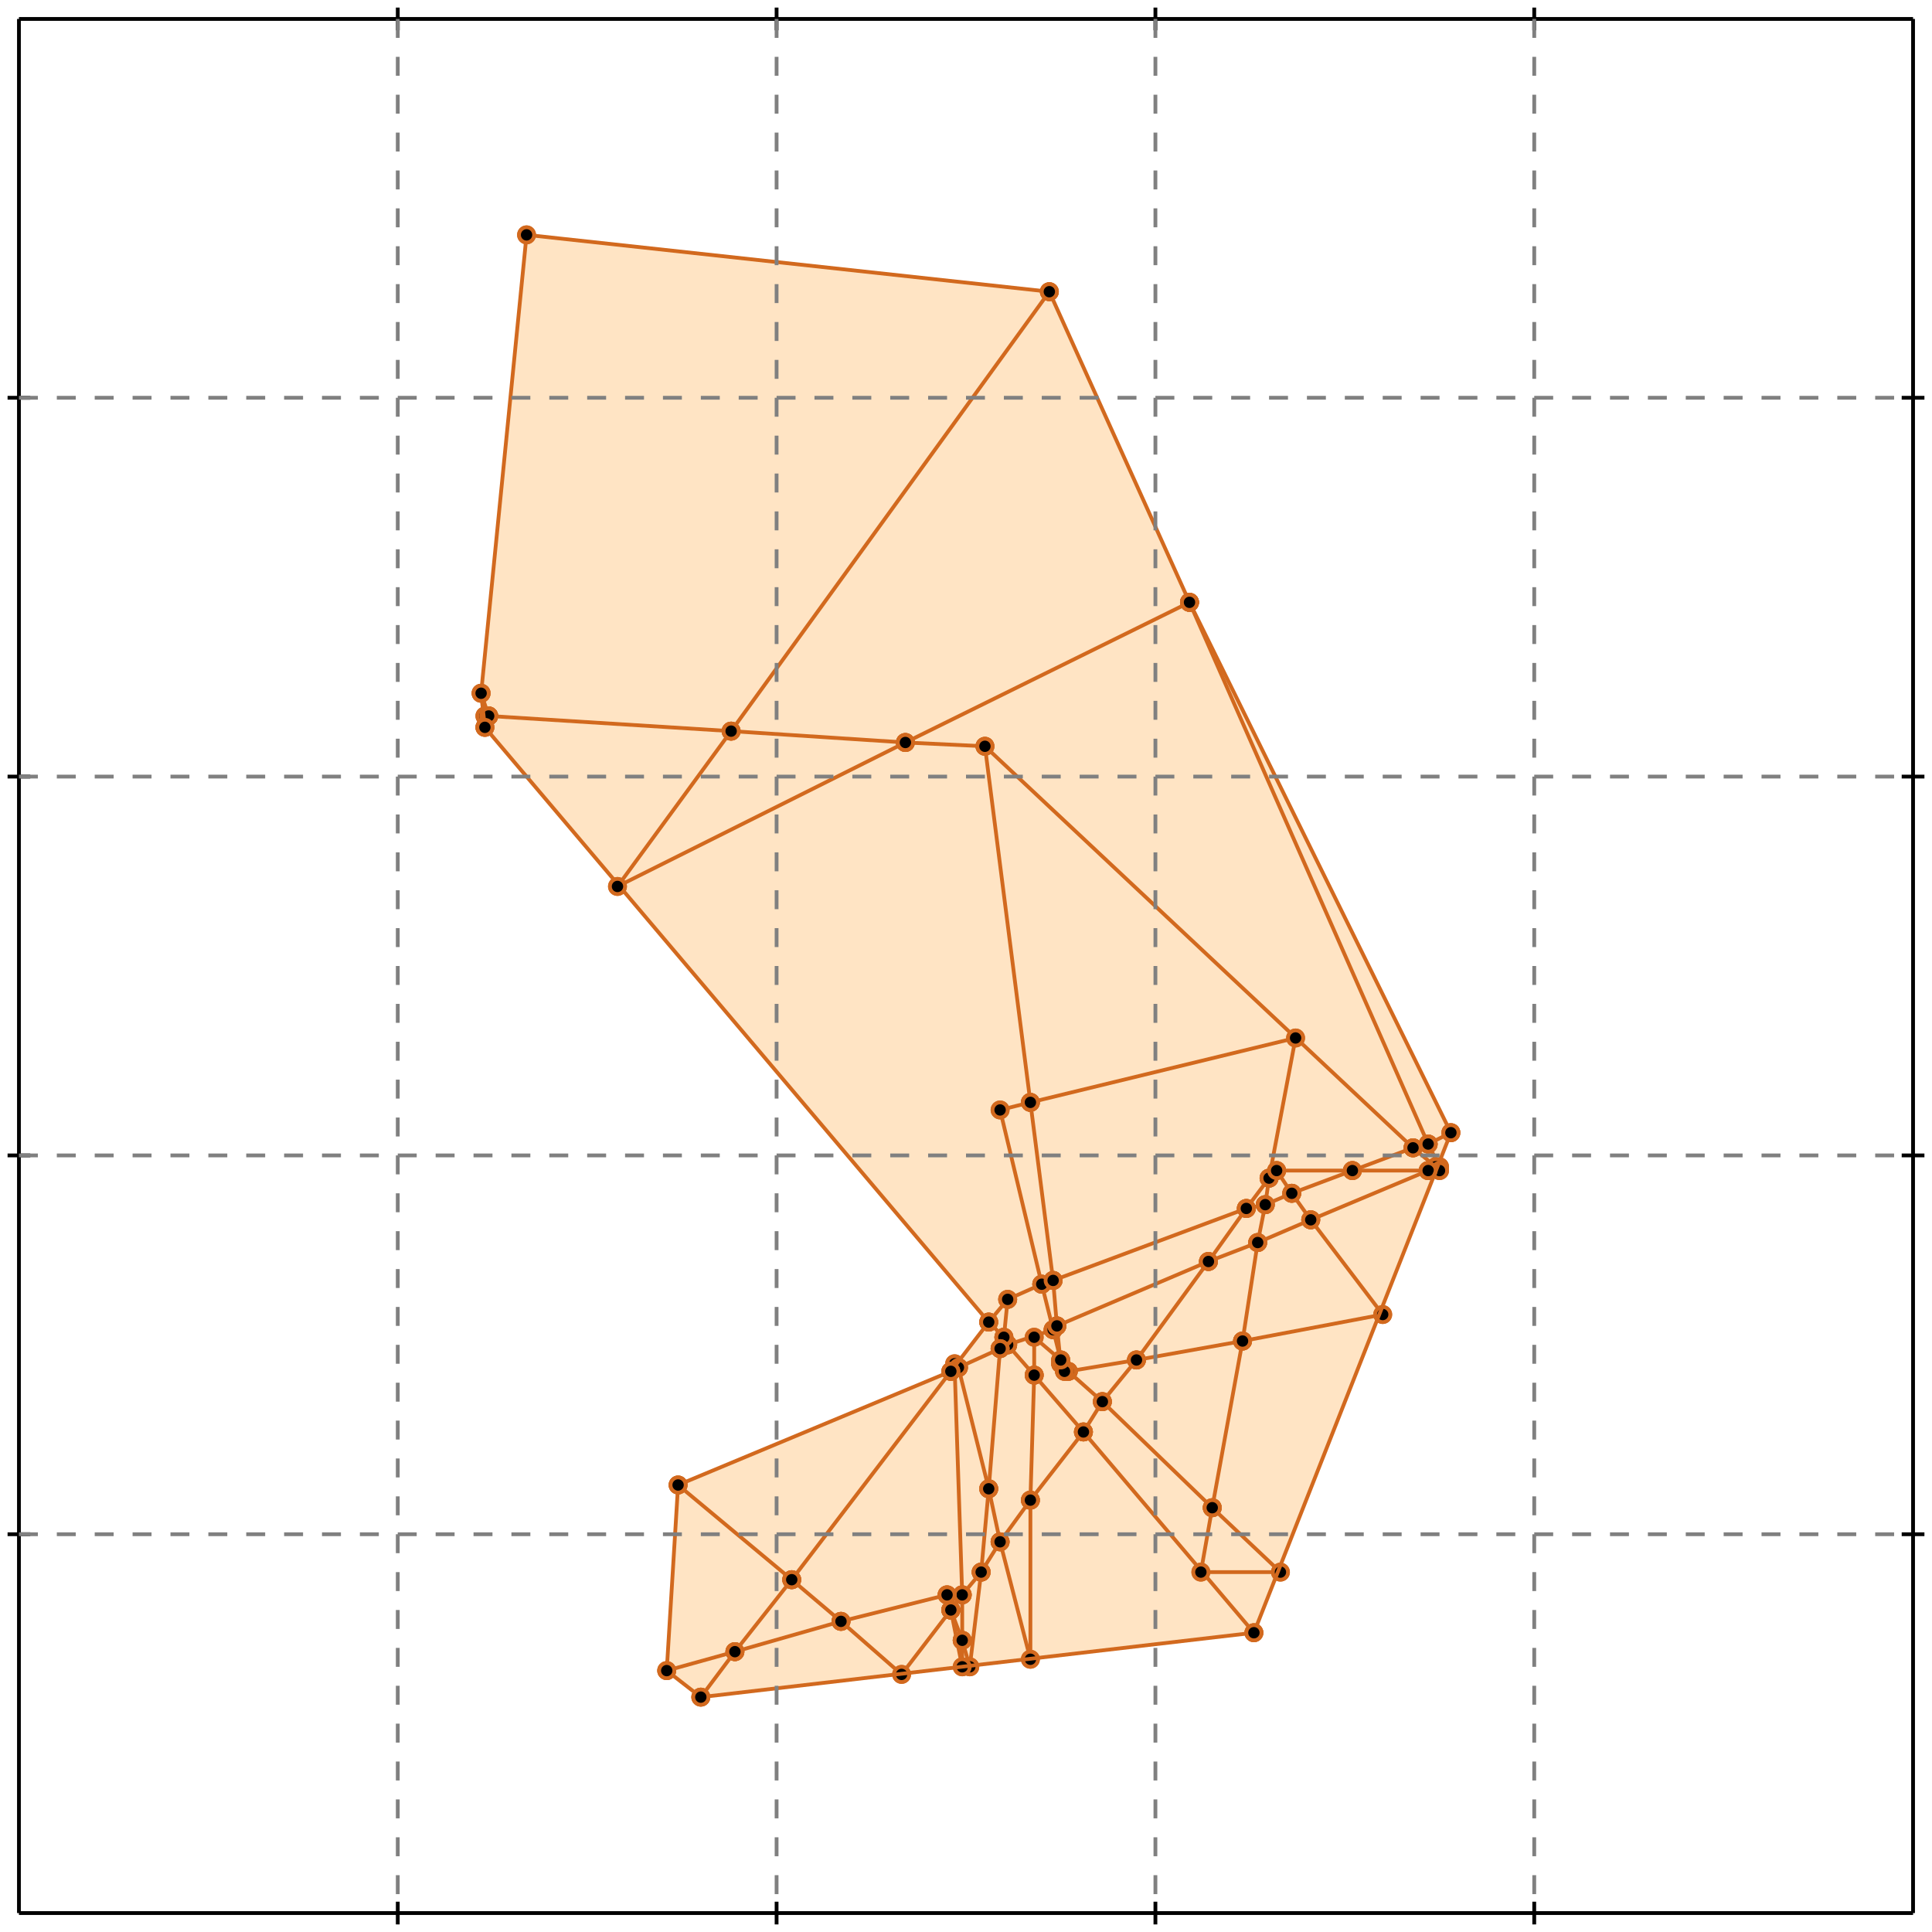 <?xml version="1.0" standalone="no"?>
<!DOCTYPE svg PUBLIC "-//W3C//DTD SVG 1.1//EN" 
  "http://www.w3.org/Graphics/SVG/1.1/DTD/svg11.dtd">
<svg width="510" height="510" version="1.1" id="toplevel"
    xmlns="http://www.w3.org/2000/svg"
    xmlns:xlink="http://www.w3.org/1999/xlink">
  <polygon points="185,448 331,431 383,299 314,159 314,159 277,77 139,62 127,183 128,192 261,349 251,362 179,392 176,441"
           fill="bisque"/>
  <g stroke="chocolate" stroke-width="1">
    <line x1="319" y1="333" x2="332" y2="328"/>
    <circle cx="319" cy="333" r="2"/>
    <circle cx="332" cy="328" r="2"/>
  </g>
  <g stroke="chocolate" stroke-width="1">
    <line x1="279" y1="350" x2="319" y2="333"/>
    <circle cx="279" cy="350" r="2"/>
    <circle cx="319" cy="333" r="2"/>
  </g>
  <g stroke="chocolate" stroke-width="1">
    <line x1="319" y1="333" x2="329" y2="319"/>
    <circle cx="319" cy="333" r="2"/>
    <circle cx="329" cy="319" r="2"/>
  </g>
  <g stroke="chocolate" stroke-width="1">
    <line x1="300" y1="359" x2="319" y2="333"/>
    <circle cx="300" cy="359" r="2"/>
    <circle cx="319" cy="333" r="2"/>
  </g>
  <g stroke="chocolate" stroke-width="1">
    <line x1="266" y1="355" x2="278" y2="351"/>
    <circle cx="266" cy="355" r="2"/>
    <circle cx="278" cy="351" r="2"/>
  </g>
  <g stroke="chocolate" stroke-width="1">
    <line x1="264" y1="356" x2="266" y2="355"/>
    <circle cx="264" cy="356" r="2"/>
    <circle cx="266" cy="355" r="2"/>
  </g>
  <g stroke="chocolate" stroke-width="1">
    <line x1="266" y1="355" x2="265" y2="353"/>
    <circle cx="266" cy="355" r="2"/>
    <circle cx="265" cy="353" r="2"/>
  </g>
  <g stroke="chocolate" stroke-width="1">
    <line x1="273" y1="363" x2="266" y2="355"/>
    <circle cx="273" cy="363" r="2"/>
    <circle cx="266" cy="355" r="2"/>
  </g>
  <g stroke="chocolate" stroke-width="1">
    <line x1="332" y1="328" x2="346" y2="322"/>
    <circle cx="332" cy="328" r="2"/>
    <circle cx="346" cy="322" r="2"/>
  </g>
  <g stroke="chocolate" stroke-width="1">
    <line x1="332" y1="328" x2="334" y2="318"/>
    <circle cx="332" cy="328" r="2"/>
    <circle cx="334" cy="318" r="2"/>
  </g>
  <g stroke="chocolate" stroke-width="1">
    <line x1="328" y1="354" x2="332" y2="328"/>
    <circle cx="328" cy="354" r="2"/>
    <circle cx="332" cy="328" r="2"/>
  </g>
  <g stroke="chocolate" stroke-width="1">
    <line x1="329" y1="319" x2="334" y2="318"/>
    <circle cx="329" cy="319" r="2"/>
    <circle cx="334" cy="318" r="2"/>
  </g>
  <g stroke="chocolate" stroke-width="1">
    <line x1="278" y1="338" x2="329" y2="319"/>
    <circle cx="278" cy="338" r="2"/>
    <circle cx="329" cy="319" r="2"/>
  </g>
  <g stroke="chocolate" stroke-width="1">
    <line x1="329" y1="319" x2="335" y2="311"/>
    <circle cx="329" cy="319" r="2"/>
    <circle cx="335" cy="311" r="2"/>
  </g>
  <g stroke="chocolate" stroke-width="1">
    <line x1="291" y1="370" x2="282" y2="362"/>
    <circle cx="291" cy="370" r="2"/>
    <circle cx="282" cy="362" r="2"/>
  </g>
  <g stroke="chocolate" stroke-width="1">
    <line x1="320" y1="398" x2="291" y2="370"/>
    <circle cx="320" cy="398" r="2"/>
    <circle cx="291" cy="370" r="2"/>
  </g>
  <g stroke="chocolate" stroke-width="1">
    <line x1="291" y1="370" x2="300" y2="359"/>
    <circle cx="291" cy="370" r="2"/>
    <circle cx="300" cy="359" r="2"/>
  </g>
  <g stroke="chocolate" stroke-width="1">
    <line x1="286" y1="378" x2="291" y2="370"/>
    <circle cx="286" cy="378" r="2"/>
    <circle cx="291" cy="370" r="2"/>
  </g>
  <g stroke="chocolate" stroke-width="1">
    <line x1="282" y1="362" x2="280" y2="360"/>
    <circle cx="282" cy="362" r="2"/>
    <circle cx="280" cy="360" r="2"/>
  </g>
  <g stroke="chocolate" stroke-width="1">
    <line x1="282" y1="362" x2="300" y2="359"/>
    <circle cx="282" cy="362" r="2"/>
    <circle cx="300" cy="359" r="2"/>
  </g>
  <g stroke="chocolate" stroke-width="1">
    <line x1="281" y1="362" x2="282" y2="362"/>
    <circle cx="281" cy="362" r="2"/>
    <circle cx="282" cy="362" r="2"/>
  </g>
  <g stroke="chocolate" stroke-width="1">
    <line x1="278" y1="351" x2="279" y2="350"/>
    <circle cx="278" cy="351" r="2"/>
    <circle cx="279" cy="350" r="2"/>
  </g>
  <g stroke="chocolate" stroke-width="1">
    <line x1="278" y1="351" x2="275" y2="339"/>
    <circle cx="278" cy="351" r="2"/>
    <circle cx="275" cy="339" r="2"/>
  </g>
  <g stroke="chocolate" stroke-width="1">
    <line x1="280" y1="359" x2="278" y2="351"/>
    <circle cx="280" cy="359" r="2"/>
    <circle cx="278" cy="351" r="2"/>
  </g>
  <g stroke="chocolate" stroke-width="1">
    <line x1="279" y1="350" x2="278" y2="338"/>
    <circle cx="279" cy="350" r="2"/>
    <circle cx="278" cy="338" r="2"/>
  </g>
  <g stroke="chocolate" stroke-width="1">
    <line x1="280" y1="360" x2="279" y2="350"/>
    <circle cx="280" cy="360" r="2"/>
    <circle cx="279" cy="350" r="2"/>
  </g>
  <g stroke="chocolate" stroke-width="1">
    <line x1="252" y1="361" x2="252" y2="360"/>
    <circle cx="252" cy="361" r="2"/>
    <circle cx="252" cy="360" r="2"/>
  </g>
  <g stroke="chocolate" stroke-width="1">
    <line x1="254" y1="421" x2="252" y2="361"/>
    <circle cx="254" cy="421" r="2"/>
    <circle cx="252" cy="361" r="2"/>
  </g>
  <g stroke="chocolate" stroke-width="1">
    <line x1="252" y1="361" x2="253" y2="361"/>
    <circle cx="252" cy="361" r="2"/>
    <circle cx="253" cy="361" r="2"/>
  </g>
  <g stroke="chocolate" stroke-width="1">
    <line x1="251" y1="362" x2="252" y2="361"/>
    <circle cx="251" cy="362" r="2"/>
    <circle cx="252" cy="361" r="2"/>
  </g>
  <g stroke="chocolate" stroke-width="1">
    <line x1="265" y1="353" x2="266" y2="343"/>
    <circle cx="265" cy="353" r="2"/>
    <circle cx="266" cy="343" r="2"/>
  </g>
  <g stroke="chocolate" stroke-width="1">
    <line x1="264" y1="356" x2="265" y2="353"/>
    <circle cx="264" cy="356" r="2"/>
    <circle cx="265" cy="353" r="2"/>
  </g>
  <g stroke="chocolate" stroke-width="1">
    <line x1="265" y1="353" x2="261" y2="349"/>
    <circle cx="265" cy="353" r="2"/>
    <circle cx="261" cy="349" r="2"/>
  </g>
  <g stroke="chocolate" stroke-width="1">
    <line x1="373" y1="303" x2="377" y2="302"/>
    <circle cx="373" cy="303" r="2"/>
    <circle cx="377" cy="302" r="2"/>
  </g>
  <g stroke="chocolate" stroke-width="1">
    <line x1="357" y1="309" x2="373" y2="303"/>
    <circle cx="357" cy="309" r="2"/>
    <circle cx="373" cy="303" r="2"/>
  </g>
  <g stroke="chocolate" stroke-width="1">
    <line x1="373" y1="303" x2="260" y2="197"/>
    <circle cx="373" cy="303" r="2"/>
    <circle cx="260" cy="197" r="2"/>
  </g>
  <g stroke="chocolate" stroke-width="1">
    <line x1="379" y1="308" x2="373" y2="303"/>
    <circle cx="379" cy="308" r="2"/>
    <circle cx="373" cy="303" r="2"/>
  </g>
  <g stroke="chocolate" stroke-width="1">
    <line x1="346" y1="322" x2="377" y2="309"/>
    <circle cx="346" cy="322" r="2"/>
    <circle cx="377" cy="309" r="2"/>
  </g>
  <g stroke="chocolate" stroke-width="1">
    <line x1="346" y1="322" x2="341" y2="315"/>
    <circle cx="346" cy="322" r="2"/>
    <circle cx="341" cy="315" r="2"/>
  </g>
  <g stroke="chocolate" stroke-width="1">
    <line x1="365" y1="347" x2="346" y2="322"/>
    <circle cx="365" cy="347" r="2"/>
    <circle cx="346" cy="322" r="2"/>
  </g>
  <g stroke="chocolate" stroke-width="1">
    <line x1="341" y1="315" x2="357" y2="309"/>
    <circle cx="341" cy="315" r="2"/>
    <circle cx="357" cy="309" r="2"/>
  </g>
  <g stroke="chocolate" stroke-width="1">
    <line x1="357" y1="309" x2="337" y2="309"/>
    <circle cx="357" cy="309" r="2"/>
    <circle cx="337" cy="309" r="2"/>
  </g>
  <g stroke="chocolate" stroke-width="1">
    <line x1="377" y1="309" x2="357" y2="309"/>
    <circle cx="377" cy="309" r="2"/>
    <circle cx="357" cy="309" r="2"/>
  </g>
  <g stroke="chocolate" stroke-width="1">
    <line x1="334" y1="318" x2="341" y2="315"/>
    <circle cx="334" cy="318" r="2"/>
    <circle cx="341" cy="315" r="2"/>
  </g>
  <g stroke="chocolate" stroke-width="1">
    <line x1="334" y1="318" x2="335" y2="311"/>
    <circle cx="334" cy="318" r="2"/>
    <circle cx="335" cy="311" r="2"/>
  </g>
  <g stroke="chocolate" stroke-width="1">
    <line x1="338" y1="415" x2="320" y2="398"/>
    <circle cx="338" cy="415" r="2"/>
    <circle cx="320" cy="398" r="2"/>
  </g>
  <g stroke="chocolate" stroke-width="1">
    <line x1="320" y1="398" x2="328" y2="354"/>
    <circle cx="320" cy="398" r="2"/>
    <circle cx="328" cy="354" r="2"/>
  </g>
  <g stroke="chocolate" stroke-width="1">
    <line x1="317" y1="415" x2="320" y2="398"/>
    <circle cx="317" cy="415" r="2"/>
    <circle cx="320" cy="398" r="2"/>
  </g>
  <g stroke="chocolate" stroke-width="1">
    <line x1="300" y1="359" x2="328" y2="354"/>
    <circle cx="300" cy="359" r="2"/>
    <circle cx="328" cy="354" r="2"/>
  </g>
  <g stroke="chocolate" stroke-width="1">
    <line x1="377" y1="302" x2="383" y2="299"/>
    <circle cx="377" cy="302" r="2"/>
    <circle cx="383" cy="299" r="2"/>
  </g>
  <g stroke="chocolate" stroke-width="1">
    <line x1="377" y1="302" x2="314" y2="159"/>
    <circle cx="377" cy="302" r="2"/>
    <circle cx="314" cy="159" r="2"/>
  </g>
  <g stroke="chocolate" stroke-width="1">
    <line x1="380" y1="308" x2="377" y2="302"/>
    <circle cx="380" cy="308" r="2"/>
    <circle cx="377" cy="302" r="2"/>
  </g>
  <g stroke="chocolate" stroke-width="1">
    <line x1="209" y1="417" x2="251" y2="362"/>
    <circle cx="209" cy="417" r="2"/>
    <circle cx="251" cy="362" r="2"/>
  </g>
  <g stroke="chocolate" stroke-width="1">
    <line x1="194" y1="436" x2="209" y2="417"/>
    <circle cx="194" cy="436" r="2"/>
    <circle cx="209" cy="417" r="2"/>
  </g>
  <g stroke="chocolate" stroke-width="1">
    <line x1="209" y1="417" x2="179" y2="392"/>
    <circle cx="209" cy="417" r="2"/>
    <circle cx="179" cy="392" r="2"/>
  </g>
  <g stroke="chocolate" stroke-width="1">
    <line x1="222" y1="428" x2="209" y2="417"/>
    <circle cx="222" cy="428" r="2"/>
    <circle cx="209" cy="417" r="2"/>
  </g>
  <g stroke="chocolate" stroke-width="1">
    <line x1="275" y1="339" x2="264" y2="293"/>
    <circle cx="275" cy="339" r="2"/>
    <circle cx="264" cy="293" r="2"/>
  </g>
  <g stroke="chocolate" stroke-width="1">
    <line x1="275" y1="339" x2="278" y2="338"/>
    <circle cx="275" cy="339" r="2"/>
    <circle cx="278" cy="338" r="2"/>
  </g>
  <g stroke="chocolate" stroke-width="1">
    <line x1="266" y1="343" x2="275" y2="339"/>
    <circle cx="266" cy="343" r="2"/>
    <circle cx="275" cy="339" r="2"/>
  </g>
  <g stroke="chocolate" stroke-width="1">
    <line x1="280" y1="360" x2="280" y2="359"/>
    <circle cx="280" cy="360" r="2"/>
    <circle cx="280" cy="359" r="2"/>
  </g>
  <g stroke="chocolate" stroke-width="1">
    <line x1="281" y1="362" x2="280" y2="360"/>
    <circle cx="281" cy="362" r="2"/>
    <circle cx="280" cy="360" r="2"/>
  </g>
  <g stroke="chocolate" stroke-width="1">
    <line x1="251" y1="425" x2="254" y2="421"/>
    <circle cx="251" cy="425" r="2"/>
    <circle cx="254" cy="421" r="2"/>
  </g>
  <g stroke="chocolate" stroke-width="1">
    <line x1="251" y1="425" x2="251" y2="425"/>
    <circle cx="251" cy="425" r="2"/>
    <circle cx="251" cy="425" r="2"/>
  </g>
  <g stroke="chocolate" stroke-width="1">
    <line x1="251" y1="425" x2="250" y2="421"/>
    <circle cx="251" cy="425" r="2"/>
    <circle cx="250" cy="421" r="2"/>
  </g>
  <g stroke="chocolate" stroke-width="1">
    <line x1="254" y1="433" x2="251" y2="425"/>
    <circle cx="254" cy="433" r="2"/>
    <circle cx="251" cy="425" r="2"/>
  </g>
  <g stroke="chocolate" stroke-width="1">
    <line x1="254" y1="421" x2="259" y2="415"/>
    <circle cx="254" cy="421" r="2"/>
    <circle cx="259" cy="415" r="2"/>
  </g>
  <g stroke="chocolate" stroke-width="1">
    <line x1="254" y1="433" x2="254" y2="421"/>
    <circle cx="254" cy="433" r="2"/>
    <circle cx="254" cy="421" r="2"/>
  </g>
  <g stroke="chocolate" stroke-width="1">
    <line x1="272" y1="396" x2="286" y2="378"/>
    <circle cx="272" cy="396" r="2"/>
    <circle cx="286" cy="378" r="2"/>
  </g>
  <g stroke="chocolate" stroke-width="1">
    <line x1="286" y1="378" x2="273" y2="363"/>
    <circle cx="286" cy="378" r="2"/>
    <circle cx="273" cy="363" r="2"/>
  </g>
  <g stroke="chocolate" stroke-width="1">
    <line x1="331" y1="431" x2="286" y2="378"/>
    <circle cx="331" cy="431" r="2"/>
    <circle cx="286" cy="378" r="2"/>
  </g>
  <g stroke="chocolate" stroke-width="1">
    <line x1="264" y1="407" x2="272" y2="396"/>
    <circle cx="264" cy="407" r="2"/>
    <circle cx="272" cy="396" r="2"/>
  </g>
  <g stroke="chocolate" stroke-width="1">
    <line x1="272" y1="396" x2="273" y2="363"/>
    <circle cx="272" cy="396" r="2"/>
    <circle cx="273" cy="363" r="2"/>
  </g>
  <g stroke="chocolate" stroke-width="1">
    <line x1="272" y1="438" x2="272" y2="396"/>
    <circle cx="272" cy="438" r="2"/>
    <circle cx="272" cy="396" r="2"/>
  </g>
  <g stroke="chocolate" stroke-width="1">
    <line x1="253" y1="361" x2="264" y2="356"/>
    <circle cx="253" cy="361" r="2"/>
    <circle cx="264" cy="356" r="2"/>
  </g>
  <g stroke="chocolate" stroke-width="1">
    <line x1="253" y1="361" x2="252" y2="360"/>
    <circle cx="253" cy="361" r="2"/>
    <circle cx="252" cy="360" r="2"/>
  </g>
  <g stroke="chocolate" stroke-width="1">
    <line x1="261" y1="393" x2="253" y2="361"/>
    <circle cx="261" cy="393" r="2"/>
    <circle cx="253" cy="361" r="2"/>
  </g>
  <g stroke="chocolate" stroke-width="1">
    <line x1="259" y1="415" x2="264" y2="407"/>
    <circle cx="259" cy="415" r="2"/>
    <circle cx="264" cy="407" r="2"/>
  </g>
  <g stroke="chocolate" stroke-width="1">
    <line x1="264" y1="407" x2="261" y2="393"/>
    <circle cx="264" cy="407" r="2"/>
    <circle cx="261" cy="393" r="2"/>
  </g>
  <g stroke="chocolate" stroke-width="1">
    <line x1="272" y1="438" x2="264" y2="407"/>
    <circle cx="272" cy="438" r="2"/>
    <circle cx="264" cy="407" r="2"/>
  </g>
  <g stroke="chocolate" stroke-width="1">
    <line x1="261" y1="393" x2="264" y2="356"/>
    <circle cx="261" cy="393" r="2"/>
    <circle cx="264" cy="356" r="2"/>
  </g>
  <g stroke="chocolate" stroke-width="1">
    <line x1="259" y1="415" x2="261" y2="393"/>
    <circle cx="259" cy="415" r="2"/>
    <circle cx="261" cy="393" r="2"/>
  </g>
  <g stroke="chocolate" stroke-width="1">
    <line x1="256" y1="440" x2="259" y2="415"/>
    <circle cx="256" cy="440" r="2"/>
    <circle cx="259" cy="415" r="2"/>
  </g>
  <g stroke="chocolate" stroke-width="1">
    <line x1="239" y1="196" x2="314" y2="159"/>
    <circle cx="239" cy="196" r="2"/>
    <circle cx="314" cy="159" r="2"/>
  </g>
  <g stroke="chocolate" stroke-width="1">
    <line x1="163" y1="234" x2="239" y2="196"/>
    <circle cx="163" cy="234" r="2"/>
    <circle cx="239" cy="196" r="2"/>
  </g>
  <g stroke="chocolate" stroke-width="1">
    <line x1="239" y1="196" x2="193" y2="193"/>
    <circle cx="239" cy="196" r="2"/>
    <circle cx="193" cy="193" r="2"/>
  </g>
  <g stroke="chocolate" stroke-width="1">
    <line x1="260" y1="197" x2="239" y2="196"/>
    <circle cx="260" cy="197" r="2"/>
    <circle cx="239" cy="196" r="2"/>
  </g>
  <g stroke="chocolate" stroke-width="1">
    <line x1="261" y1="349" x2="128" y2="192"/>
    <circle cx="261" cy="349" r="2"/>
    <circle cx="128" cy="192" r="2"/>
  </g>
  <g stroke="chocolate" stroke-width="1">
    <line x1="261" y1="349" x2="266" y2="343"/>
    <circle cx="261" cy="349" r="2"/>
    <circle cx="266" cy="343" r="2"/>
  </g>
  <g stroke="chocolate" stroke-width="1">
    <line x1="251" y1="362" x2="261" y2="349"/>
    <circle cx="251" cy="362" r="2"/>
    <circle cx="261" cy="349" r="2"/>
  </g>
  <g stroke="chocolate" stroke-width="1">
    <line x1="194" y1="436" x2="222" y2="428"/>
    <circle cx="194" cy="436" r="2"/>
    <circle cx="222" cy="428" r="2"/>
  </g>
  <g stroke="chocolate" stroke-width="1">
    <line x1="176" y1="441" x2="194" y2="436"/>
    <circle cx="176" cy="441" r="2"/>
    <circle cx="194" cy="436" r="2"/>
  </g>
  <g stroke="chocolate" stroke-width="1">
    <line x1="185" y1="448" x2="194" y2="436"/>
    <circle cx="185" cy="448" r="2"/>
    <circle cx="194" cy="436" r="2"/>
  </g>
  <g stroke="chocolate" stroke-width="1">
    <line x1="379" y1="308" x2="380" y2="308"/>
    <circle cx="379" cy="308" r="2"/>
    <circle cx="380" cy="308" r="2"/>
  </g>
  <g stroke="chocolate" stroke-width="1">
    <line x1="377" y1="309" x2="379" y2="308"/>
    <circle cx="377" cy="309" r="2"/>
    <circle cx="379" cy="308" r="2"/>
  </g>
  <g stroke="chocolate" stroke-width="1">
    <line x1="380" y1="309" x2="379" y2="308"/>
    <circle cx="380" cy="309" r="2"/>
    <circle cx="379" cy="308" r="2"/>
  </g>
  <g stroke="chocolate" stroke-width="1">
    <line x1="341" y1="315" x2="337" y2="309"/>
    <circle cx="341" cy="315" r="2"/>
    <circle cx="337" cy="309" r="2"/>
  </g>
  <g stroke="chocolate" stroke-width="1">
    <line x1="380" y1="309" x2="377" y2="309"/>
    <circle cx="380" cy="309" r="2"/>
    <circle cx="377" cy="309" r="2"/>
  </g>
  <g stroke="chocolate" stroke-width="1">
    <line x1="272" y1="291" x2="260" y2="197"/>
    <circle cx="272" cy="291" r="2"/>
    <circle cx="260" cy="197" r="2"/>
  </g>
  <g stroke="chocolate" stroke-width="1">
    <line x1="278" y1="338" x2="272" y2="291"/>
    <circle cx="278" cy="338" r="2"/>
    <circle cx="272" cy="291" r="2"/>
  </g>
  <g stroke="chocolate" stroke-width="1">
    <line x1="272" y1="291" x2="342" y2="274"/>
    <circle cx="272" cy="291" r="2"/>
    <circle cx="342" cy="274" r="2"/>
  </g>
  <g stroke="chocolate" stroke-width="1">
    <line x1="264" y1="293" x2="272" y2="291"/>
    <circle cx="264" cy="293" r="2"/>
    <circle cx="272" cy="291" r="2"/>
  </g>
  <g stroke="chocolate" stroke-width="1">
    <line x1="328" y1="354" x2="365" y2="347"/>
    <circle cx="328" cy="354" r="2"/>
    <circle cx="365" cy="347" r="2"/>
  </g>
  <g stroke="chocolate" stroke-width="1">
    <line x1="314" y1="159" x2="277" y2="77"/>
    <circle cx="314" cy="159" r="2"/>
    <circle cx="277" cy="77" r="2"/>
  </g>
  <g stroke="chocolate" stroke-width="1">
    <line x1="314" y1="159" x2="314" y2="159"/>
    <circle cx="314" cy="159" r="2"/>
    <circle cx="314" cy="159" r="2"/>
  </g>
  <g stroke="chocolate" stroke-width="1">
    <line x1="238" y1="442" x2="222" y2="428"/>
    <circle cx="238" cy="442" r="2"/>
    <circle cx="222" cy="428" r="2"/>
  </g>
  <g stroke="chocolate" stroke-width="1">
    <line x1="222" y1="428" x2="250" y2="421"/>
    <circle cx="222" cy="428" r="2"/>
    <circle cx="250" cy="421" r="2"/>
  </g>
  <g stroke="chocolate" stroke-width="1">
    <line x1="280" y1="359" x2="273" y2="353"/>
    <circle cx="280" cy="359" r="2"/>
    <circle cx="273" cy="353" r="2"/>
  </g>
  <g stroke="chocolate" stroke-width="1">
    <line x1="281" y1="362" x2="280" y2="359"/>
    <circle cx="281" cy="362" r="2"/>
    <circle cx="280" cy="359" r="2"/>
  </g>
  <g stroke="chocolate" stroke-width="1">
    <line x1="238" y1="442" x2="251" y2="425"/>
    <circle cx="238" cy="442" r="2"/>
    <circle cx="251" cy="425" r="2"/>
  </g>
  <g stroke="chocolate" stroke-width="1">
    <line x1="251" y1="425" x2="250" y2="421"/>
    <circle cx="251" cy="425" r="2"/>
    <circle cx="250" cy="421" r="2"/>
  </g>
  <g stroke="chocolate" stroke-width="1">
    <line x1="254" y1="440" x2="251" y2="425"/>
    <circle cx="254" cy="440" r="2"/>
    <circle cx="251" cy="425" r="2"/>
  </g>
  <g stroke="chocolate" stroke-width="1">
    <line x1="256" y1="440" x2="254" y2="433"/>
    <circle cx="256" cy="440" r="2"/>
    <circle cx="254" cy="433" r="2"/>
  </g>
  <g stroke="chocolate" stroke-width="1">
    <line x1="254" y1="440" x2="254" y2="433"/>
    <circle cx="254" cy="440" r="2"/>
    <circle cx="254" cy="433" r="2"/>
  </g>
  <g stroke="chocolate" stroke-width="1">
    <line x1="273" y1="363" x2="273" y2="353"/>
    <circle cx="273" cy="363" r="2"/>
    <circle cx="273" cy="353" r="2"/>
  </g>
  <g stroke="chocolate" stroke-width="1">
    <line x1="193" y1="193" x2="129" y2="189"/>
    <circle cx="193" cy="193" r="2"/>
    <circle cx="129" cy="189" r="2"/>
  </g>
  <g stroke="chocolate" stroke-width="1">
    <line x1="193" y1="193" x2="277" y2="77"/>
    <circle cx="193" cy="193" r="2"/>
    <circle cx="277" cy="77" r="2"/>
  </g>
  <g stroke="chocolate" stroke-width="1">
    <line x1="163" y1="234" x2="193" y2="193"/>
    <circle cx="163" cy="234" r="2"/>
    <circle cx="193" cy="193" r="2"/>
  </g>
  <g stroke="chocolate" stroke-width="1">
    <line x1="129" y1="189" x2="128" y2="189"/>
    <circle cx="129" cy="189" r="2"/>
    <circle cx="128" cy="189" r="2"/>
  </g>
  <g stroke="chocolate" stroke-width="1">
    <line x1="129" y1="189" x2="129" y2="189"/>
    <circle cx="129" cy="189" r="2"/>
    <circle cx="129" cy="189" r="2"/>
  </g>
  <g stroke="chocolate" stroke-width="1">
    <line x1="128" y1="192" x2="129" y2="189"/>
    <circle cx="128" cy="192" r="2"/>
    <circle cx="129" cy="189" r="2"/>
  </g>
  <g stroke="chocolate" stroke-width="1">
    <line x1="179" y1="392" x2="251" y2="362"/>
    <circle cx="179" cy="392" r="2"/>
    <circle cx="251" cy="362" r="2"/>
  </g>
  <g stroke="chocolate" stroke-width="1">
    <line x1="335" y1="311" x2="342" y2="274"/>
    <circle cx="335" cy="311" r="2"/>
    <circle cx="342" cy="274" r="2"/>
  </g>
  <g stroke="chocolate" stroke-width="1">
    <line x1="335" y1="311" x2="337" y2="309"/>
    <circle cx="335" cy="311" r="2"/>
    <circle cx="337" cy="309" r="2"/>
  </g>
  <g stroke="chocolate" stroke-width="1">
    <line x1="277" y1="77" x2="139" y2="62"/>
    <circle cx="277" cy="77" r="2"/>
    <circle cx="139" cy="62" r="2"/>
  </g>
  <g stroke="chocolate" stroke-width="1">
    <line x1="185" y1="448" x2="176" y2="441"/>
    <circle cx="185" cy="448" r="2"/>
    <circle cx="176" cy="441" r="2"/>
  </g>
  <g stroke="chocolate" stroke-width="1">
    <line x1="383" y1="299" x2="314" y2="159"/>
    <circle cx="383" cy="299" r="2"/>
    <circle cx="314" cy="159" r="2"/>
  </g>
  <g stroke="chocolate" stroke-width="1">
    <line x1="317" y1="415" x2="338" y2="415"/>
    <circle cx="317" cy="415" r="2"/>
    <circle cx="338" cy="415" r="2"/>
  </g>
  <g stroke="chocolate" stroke-width="1">
    <line x1="129" y1="189" x2="127" y2="183"/>
    <circle cx="129" cy="189" r="2"/>
    <circle cx="127" cy="183" r="2"/>
  </g>
  <g stroke="chocolate" stroke-width="1">
    <line x1="185" y1="448" x2="331" y2="431"/>
    <circle cx="185" cy="448" r="2"/>
    <circle cx="331" cy="431" r="2"/>
  </g>
  <g stroke="chocolate" stroke-width="1">
    <line x1="128" y1="189" x2="129" y2="189"/>
    <circle cx="128" cy="189" r="2"/>
    <circle cx="129" cy="189" r="2"/>
  </g>
  <g stroke="chocolate" stroke-width="1">
    <line x1="128" y1="192" x2="127" y2="183"/>
    <circle cx="128" cy="192" r="2"/>
    <circle cx="127" cy="183" r="2"/>
  </g>
  <g stroke="chocolate" stroke-width="1">
    <line x1="176" y1="441" x2="179" y2="392"/>
    <circle cx="176" cy="441" r="2"/>
    <circle cx="179" cy="392" r="2"/>
  </g>
  <g stroke="chocolate" stroke-width="1">
    <line x1="127" y1="183" x2="139" y2="62"/>
    <circle cx="127" cy="183" r="2"/>
    <circle cx="139" cy="62" r="2"/>
  </g>
  <g stroke="chocolate" stroke-width="1">
    <line x1="331" y1="431" x2="383" y2="299"/>
    <circle cx="331" cy="431" r="2"/>
    <circle cx="383" cy="299" r="2"/>
  </g>
  <g stroke="black" stroke-width="1">
    <line x1="5" y1="5" x2="505" y2="5"/>
    <line x1="5" y1="5" x2="5" y2="505"/>
    <line x1="505" y1="505" x2="5" y2="505"/>
    <line x1="505" y1="505" x2="505" y2="5"/>
    <line x1="105" y1="2" x2="105" y2="8"/>
    <line x1="2" y1="105" x2="8" y2="105"/>
    <line x1="105" y1="502" x2="105" y2="508"/>
    <line x1="502" y1="105" x2="508" y2="105"/>
    <line x1="205" y1="2" x2="205" y2="8"/>
    <line x1="2" y1="205" x2="8" y2="205"/>
    <line x1="205" y1="502" x2="205" y2="508"/>
    <line x1="502" y1="205" x2="508" y2="205"/>
    <line x1="305" y1="2" x2="305" y2="8"/>
    <line x1="2" y1="305" x2="8" y2="305"/>
    <line x1="305" y1="502" x2="305" y2="508"/>
    <line x1="502" y1="305" x2="508" y2="305"/>
    <line x1="405" y1="2" x2="405" y2="8"/>
    <line x1="2" y1="405" x2="8" y2="405"/>
    <line x1="405" y1="502" x2="405" y2="508"/>
    <line x1="502" y1="405" x2="508" y2="405"/>
  </g>
  <g stroke="gray" stroke-width="1" stroke-dasharray="5,5">
    <line x1="105" y1="5" x2="105" y2="505"/>
    <line x1="5" y1="105" x2="505" y2="105"/>
    <line x1="205" y1="5" x2="205" y2="505"/>
    <line x1="5" y1="205" x2="505" y2="205"/>
    <line x1="305" y1="5" x2="305" y2="505"/>
    <line x1="5" y1="305" x2="505" y2="305"/>
    <line x1="405" y1="5" x2="405" y2="505"/>
    <line x1="5" y1="405" x2="505" y2="405"/>
  </g>
</svg>
